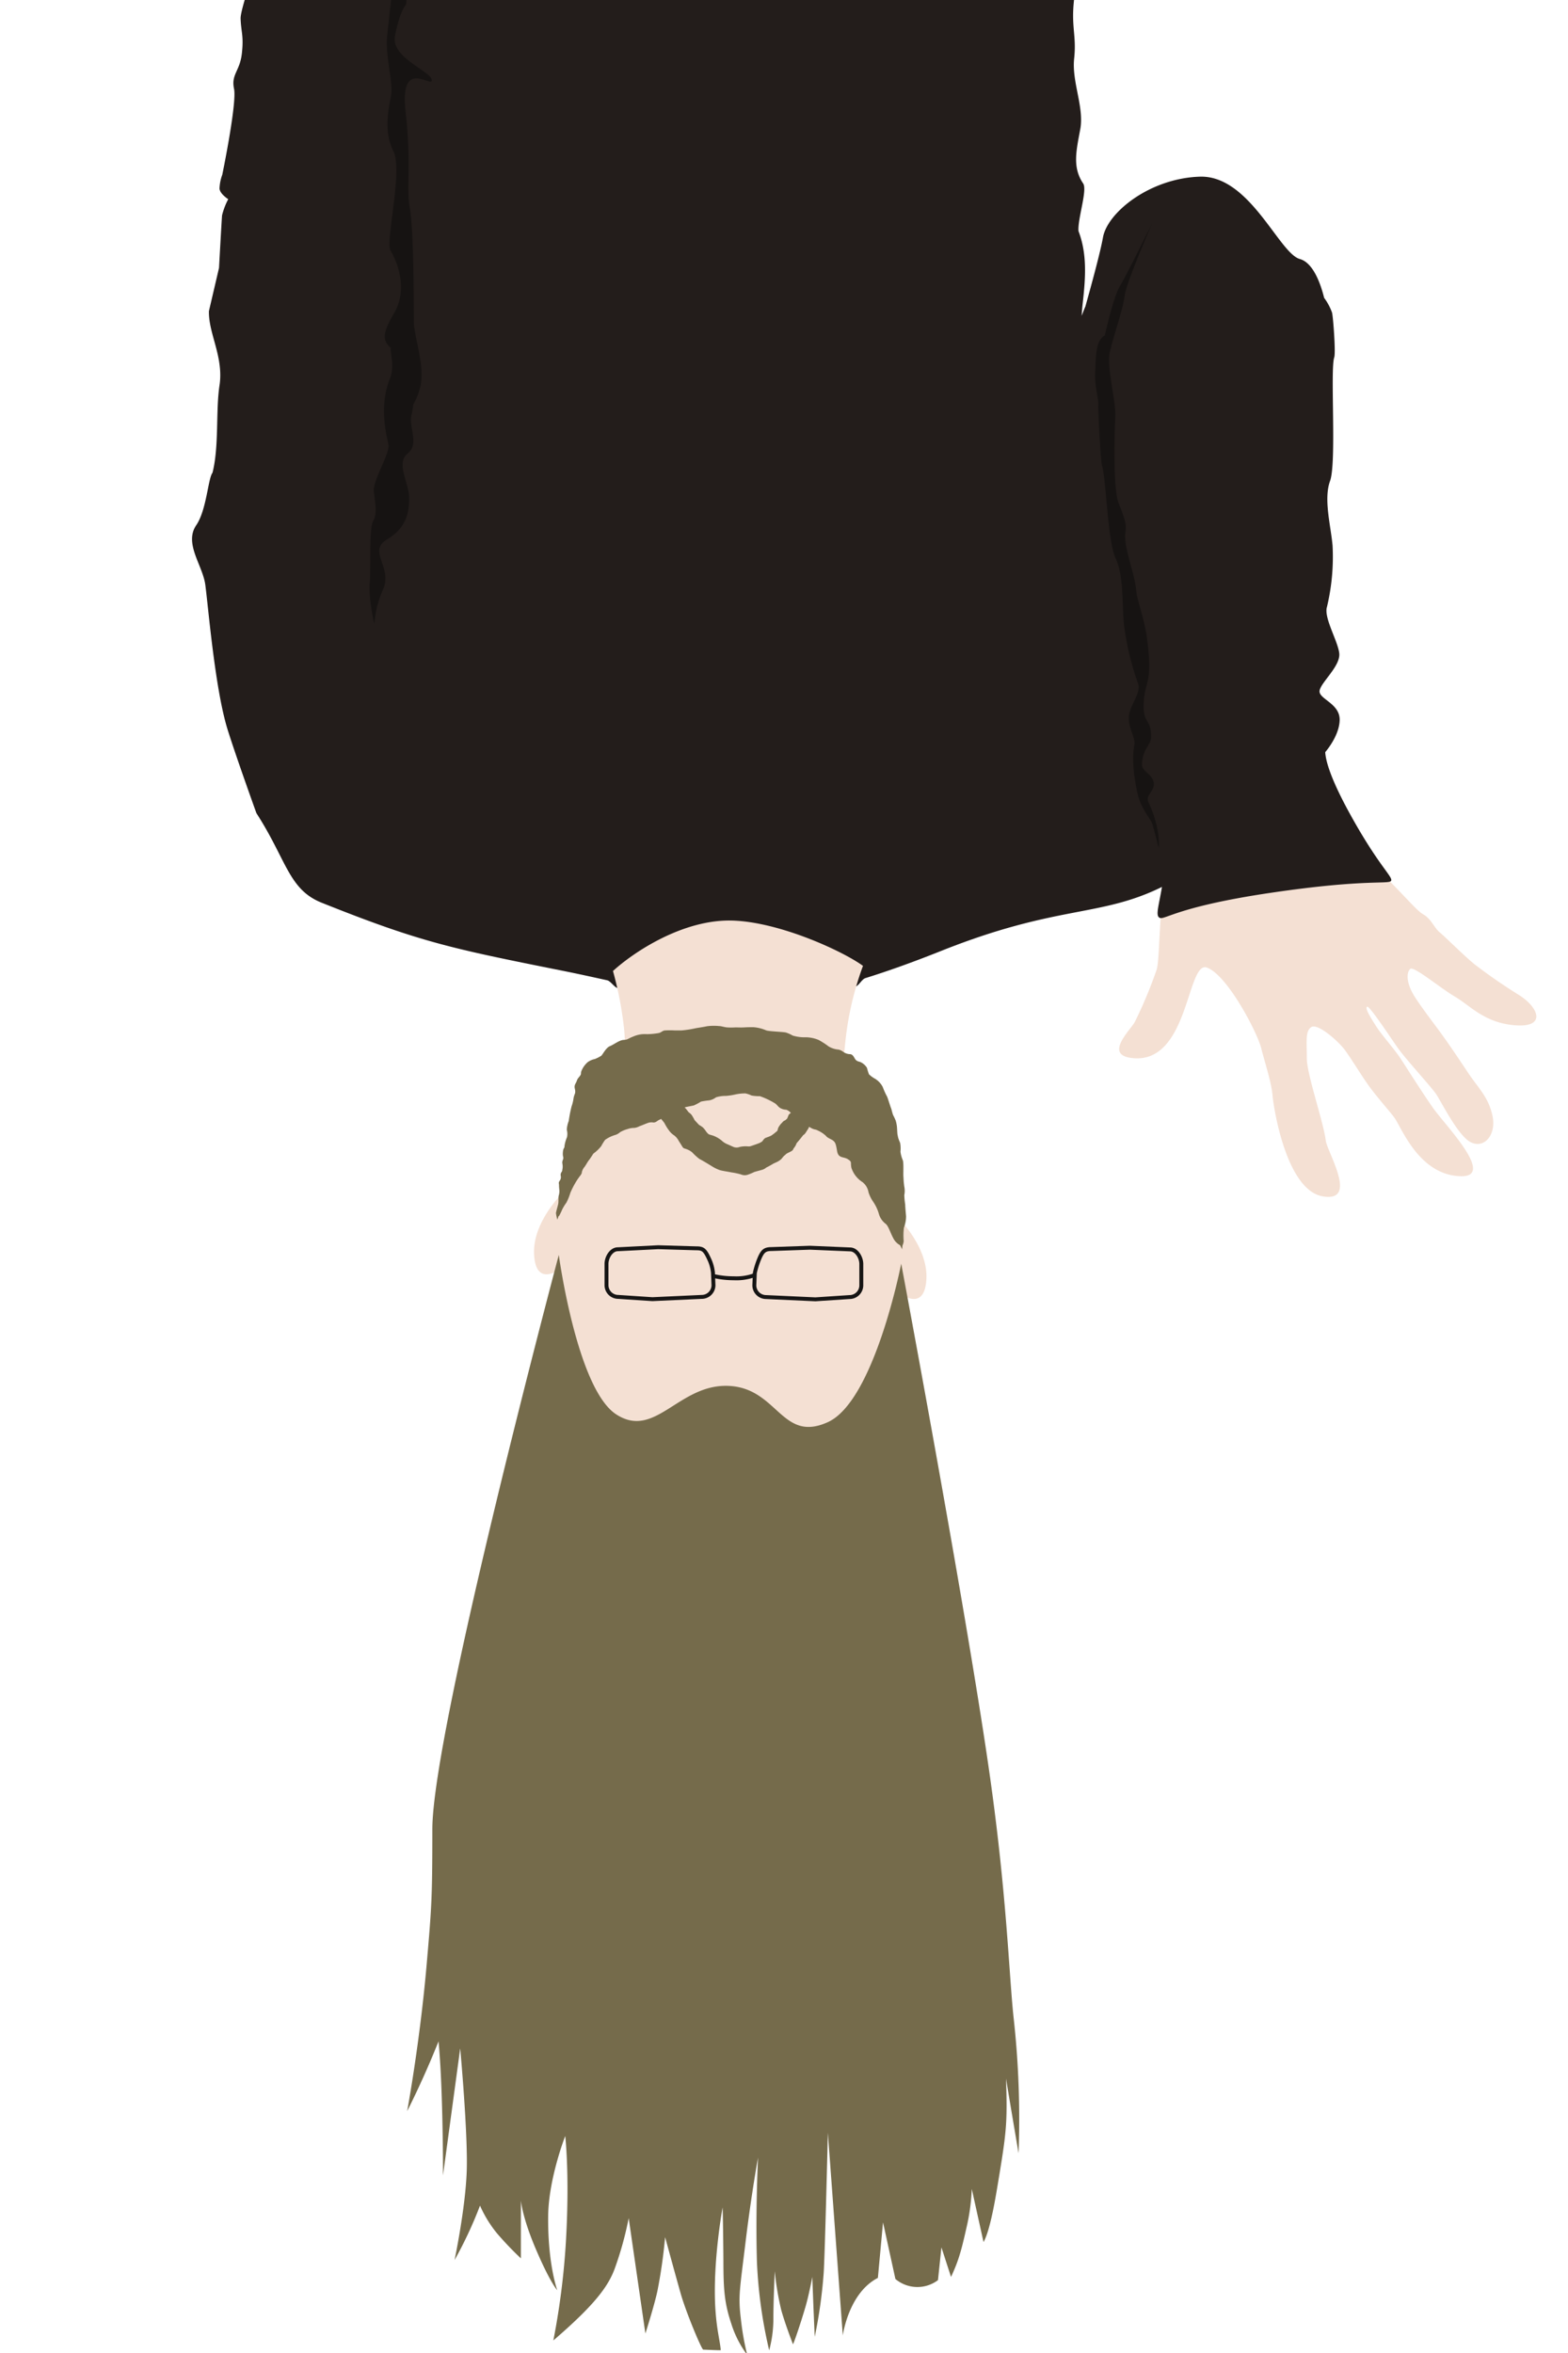 <svg id="hello" data-name="hello" xmlns="http://www.w3.org/2000/svg" viewBox="0 0 400 600" height="600" width="400">
    <defs>
        <style>
            .cls-1 {
                fill: #f4e0d3;
            }

            .cls-2 {
                fill: #231d1b;
            }

            .cls-3 {
                fill: #161312;
            }

            .cls-4 {
                fill: #756b4b;
            }

            .cls-5 {
                fill: none;
                stroke: #161514;
                stroke-miterlimit: 10;
            }
        </style>
    </defs>
    <g id="cor">
        <path class="cls-1"
            d="M298.13,220c-2.63,9.61-2.14,24.26-3.06,27.23a111.55,111.55,0,0,1-5.61,13.42c-1.23,2.14-7.58,8.13-1.07,9.09,15,2.23,14.28-25,19.54-23s12.79,16.55,13.79,20.48,2.62,8.78,2.91,12.13,3.55,24.1,12.79,25.71,1.17-11.19.78-14.26c-.62-4.87-4.83-16.83-4.83-21s-.43-7,1.21-7.93,6.9,3.64,8.59,6c1.81,2.51,4,6.19,6.08,9.09s5.79,7,6.57,8.2c1.95,2.93,6.36,14.41,16.7,14.77,9.3.32-4-13.16-7-17.48s-6.25-9.49-8.1-12.33-4.83-6-6.46-8.58-2.77-4.45-2.21-4.83,5.9,7.78,7.89,10.58,8.39,9.78,9.66,11.61,5.55,10.59,8.81,12.32c3.42,1.81,6.68-1.74,5.62-6.71-1-4.76-3.7-7.16-6.25-11s-5-7.48-7.32-10.64c-2.15-2.9-5.21-6.94-6.54-9.16-2-3.39-1.77-5.89-.85-6.65s7.71,4.94,11.47,7.13,7.46,6.68,15.35,7.26,6-4.52.89-7.74a135.75,135.75,0,0,1-11.3-7.81c-2.5-2-7.39-6.9-8.95-8.19-1.34-1.11-2.13-3.42-4.19-4.58s-6.19-6.58-13.36-13-12-14-16.2-14.83c-2.85-.57-18.09-1.43-27.64,3.29C301.27,210.77,299,216.93,298.13,220Z" />
        <path class="cls-2"
            d="M354.9,224.54c-.36,1.09-6-.56-31,3.16s-27.07,7.35-28.28,6.19c-.77-.74,0-3,.8-7.73-15.86,7.82-26.69,4.51-56.31,16.31-7.16,2.86-13.55,5.14-19.33,6.94-.94.29-1.63,1.89-2.54,2.16-26.61,7.79-40.42,4.93-60.67.39-.86-.2-1.83-1.84-2.71-2-3.53-.78-7.28-1.61-11.33-2.42-28.44-5.69-36.31-7.29-61.47-17.35-8.47-3.39-8.9-10.84-16.65-22.84,0,0-5.2-14.43-7.34-21.29-3.22-10.32-4.91-31-5.69-36.9-.65-5-5.5-10.57-2.32-15.23,2.66-3.9,3-11.93,4.15-13.38,1.71-6.77.8-15.76,1.78-22.23,1.12-7.31-2.84-13.24-2.69-19l2.57-11s.67-12.16.78-13.42a18.07,18.07,0,0,1,1.57-4.11S56.11,49.46,56,48.1a11.16,11.16,0,0,1,.7-3.53s3.78-18.26,3-21.94,1.49-4.45,2-9-.21-5.42-.32-8.9c-.07-2.36,3.87-13.29,3.87-13.29l204.11-.38s5.15,4.51,4.66,8.64c-.85,7.16.64,9.22,0,15.22s2.61,12.45,1.55,18.07-2,9.74.75,13.8c1.13,1.66-1.46,9.1-1.19,12.15,2.18,5.7,1.84,11.6,1.09,18.24-.22,1.94-.28,3.35-.28,3.35s.58-1.58.94-2.37c1.73-6.18,3.85-14,4.49-17.62,1.14-6.39,12-15.1,24.73-15.49s20.17,19.55,25.5,21c3.37.94,5.26,6.17,6.19,9.9a14.55,14.55,0,0,1,2,3.72c.27.75,1,10.27.57,11.48-1.06,3.16.64,26.84-1.06,31.49s.21,11.48.64,16.51a54.78,54.78,0,0,1-1.43,15.61c-.85,2.71,2.7,8.52,3.13,11.75s-4.55,7.35-5,9.54,5.25,3.23,5.11,7.62c-.11,3.48-2.64,6.88-3.68,8.13.11,2,1.14,6.16,5.67,14.58C351.34,220.41,355.25,223.44,354.9,224.54Z" />
        <path id="séparation_bras" data-name="séparation bras" class="cls-3"
            d="M104.56,53.12c1,5.67,1,24.51,1,28.64s2.85,11.1,1.71,16.65a17.32,17.32,0,0,1-1.85,4.75,20.08,20.08,0,0,1-.42,2.6c-.86,3,2.09,7.42-1,9.87s.38,7.62.38,11.36-.7,7.61-5.67,10.58,1.37,7-.9,12.51a27.51,27.51,0,0,0-2.33,9s-1.51-6.33-1.16-10.58-.24-13.68.89-15.68.43-4.84.15-7.55,4.16-9.74,3.74-11.87-2.52-9.61.32-16.71c1.34-3.34.1-6.66.23-8-2-1.82-2.23-3.6.84-8.75,3.83-6.46.57-13.68-.85-16s3.24-20.46.68-25.49-1.12-11-.55-14.19-1.56-10.2-1-15.23,1.93-17.74,1.93-17.74l3.55.13-.65,9.74s-1.55,1.36-2.84,8c-1.08,5.57,9.1,8.9,9.38,11.23s-8.24-6.07-6.68,8S103.56,47.44,104.56,53.12Z" />
        <path class="cls-3"
            d="M293.88,209.89c-.4-1.06-2.81-3.75-3.63-7.32-1-4.3-1.54-9-.9-12.41.39-2.14-1.21-3.6-1.38-6.84s3.4-6.58,2.3-9.18a69.07,69.07,0,0,1-3.59-15.33c-.45-5,0-12-2.08-16.43s-2.36-19.94-3.51-23.87c-.35-1.22-1-14.44-.91-15.22.15-1.32-1-5.08-.8-8.27s-.08-8.2,2.45-9.46c0,0,2.16-9.82,3.88-12.64S293.89,57,293.89,57s-6.68,15.27-7,18.45-3,10.68-3.8,14.47,1.66,12.58,1.43,16.41-.61,18.41.85,22c3.11,7.61,1.18,5.68,1.78,10.08.56,4.05,2.37,8.36,2.7,12.2.21,2.39,2,7,2.69,11.7,1.62,11.79-.36,11.12-.74,16.3-.47,6.31,2,4.39,1.83,9.51-.06,1.92-2.3,2.95-2.3,7,0,1.54,2.81,2.39,3,4.59s-2.23,2.95-1.33,4.9c3.22,6.92,2.59,11.62,2.59,11.62S294.28,211,293.88,209.89Z" />
    </g>
    <g id="hed">
        <path class="cls-1" d="M159.23,262.6a91.36,91.36,0,0,0-2.86-15c5.38-4.92,18-13.26,30.54-12.86,12.09.39,28.18,7.84,33.24,11.55a79.11,79.11,0,0,0-4.47,19.07c-2.86,24.92,7.55,37.13,7.55,37.13l-74.32,5.4S161,282.14,159.23,262.6Z" />
        <path class="cls-1" d="M230.31,311.83c-.18-9.9-2.82-46.22-41.26-47-33.27-.66-43.5,26.56-46.12,40-2.46,2.69-7.06,8.63-6.68,15.14.38,6.68,4.31,5.09,6.21,3.91,0,1.77,0,3.33,0,4.43,0,3.51-1.9,14.93-.85,25.2s12.55,37.17,46.7,36.21c38.31-1.08,41.73-36.48,41.2-44.86a138.17,138.17,0,0,1,0-15.09c1.51,1.09,6.35,3.95,6.81-3.51C236.68,320.3,232.84,314.78,230.31,311.83Z" />
        <path class="cls-4"
            d="M142.18,311s.11-.33.32-.9l.16-.1s.48-.9.74-1.55a12.33,12.33,0,0,1,1.1-1.8,14.73,14.73,0,0,0,1-2.49,21.72,21.72,0,0,1,1.32-2.61,15.57,15.57,0,0,1,1.26-1.84c.35-.48.35-.68.35-.81a3.12,3.12,0,0,1,.58-1.22c.29-.29.94-1.52,1.2-1.81s1.16-1.71,1.16-1.71a9.94,9.94,0,0,0,2-1.9,13.26,13.26,0,0,1,1-1.61,8.64,8.64,0,0,1,2.64-1.26,3.21,3.21,0,0,0,1.16-.68,7.81,7.81,0,0,1,1.94-.81,4.9,4.9,0,0,1,1.71-.29,3.65,3.65,0,0,0,1.29-.42c.55-.19,1.58-.64,2.23-.87a2.81,2.81,0,0,1,1.35-.09c.65,0,.9-.39,1.42-.65l.55-.26.81,1c.07.14.15.31.33.61a10.5,10.5,0,0,0,.86,1.32,4.71,4.71,0,0,0,1.31,1.26,4.17,4.17,0,0,1,1.18,1.42c.45.71.38.58.83,1.32s.48.48,1.31.84a4.23,4.23,0,0,1,1.33.8,15,15,0,0,0,1.82,1.65c.51.22,2.52,1.45,3.09,1.8a10.44,10.44,0,0,0,2,1c.67.23,2.17.42,3.1.62a17.89,17.89,0,0,1,2.39.51,2.43,2.43,0,0,0,1.66.1,12.5,12.5,0,0,0,1.72-.71c.7-.22,1.65-.45,2.16-.61a2.76,2.76,0,0,0,.91-.53,18.92,18.92,0,0,0,1.81-1l1-.46a4.84,4.84,0,0,0,1-.68c.08-.08.38-.46.68-.8.21-.17.41-.35.61-.53s.76-.4,1.29-.7.42-.49.67-.81a4.07,4.07,0,0,0,.64-1.09.25.25,0,0,1,0-.09c.62-.7,1.19-1.41,1.72-2.1a1.89,1.89,0,0,0,.47-.4c.19-.22.64-1,.77-1.16a3.19,3.19,0,0,0,.25-.52.43.43,0,0,0,0-.07c.08.05.14.1.22.14,1.22.74,1.29.42,2,.81a7.51,7.51,0,0,1,2.14,1.42c.29.48,1.42.82,1.84,1.21s.63.56.95,2.56,1.61,1.42,2.74,2.13.65.74.91,2.16a6.81,6.81,0,0,0,2.83,3.68,4.16,4.16,0,0,1,1.55,2.61,9.07,9.07,0,0,0,1.13,2.32,10.86,10.86,0,0,1,1.52,3.2,4.77,4.77,0,0,0,1.77,2.55c.71.64,1.16,2.29,1.94,3.71a4.06,4.06,0,0,0,1.68,1.7c.35.68.54,1.07.54,1.07s0-.37.09-1a3.07,3.07,0,0,0,.3-1.14,16.92,16.92,0,0,1,.06-3.39,8.23,8.23,0,0,0,.55-2.9c-.09-1-.22-2.48-.22-3a18.78,18.78,0,0,1-.23-2.42,5.46,5.46,0,0,0,0-2.13,19.6,19.6,0,0,1-.21-2.41c-.11-.8.11-3.55-.18-4.36a7.86,7.86,0,0,1-.59-2.16,7.84,7.84,0,0,0-.09-2.26,12,12,0,0,1-.5-1.31l-.18-.88c-.07-.68-.08-1.54-.14-2a8,8,0,0,0-.32-1.52c-.1-.23-.36-.84-.59-1.26s-.48-1.71-.58-1.87-.78-2.41-1-2.92a18.54,18.54,0,0,1-1.12-2.47,5.3,5.3,0,0,0-2-2.13,7.11,7.11,0,0,1-1.51-1.11,12.19,12.19,0,0,1-.51-1.64,3.83,3.83,0,0,0-1.72-1.5c-.73-.2-1.07-.29-1.46-1s-.69-1-1.23-1a3.05,3.05,0,0,1-1.64-.58,3,3,0,0,0-1.22-.58,5.73,5.73,0,0,1-2.53-.82,20.05,20.05,0,0,0-2.54-1.64,8.71,8.71,0,0,0-3.21-.68,10.46,10.46,0,0,1-3.41-.44,8.89,8.89,0,0,0-1.71-.77c-.82-.2-4.57-.29-5.11-.58a10.1,10.1,0,0,0-3.16-.78c-.83,0-1.56,0-2.34.05s-1.85,0-2.29,0a15.72,15.72,0,0,1-2.19,0c-.83-.1-1.41-.34-2-.34a13.4,13.4,0,0,0-3.07.05c-1.12.24-2.34.39-3,.53a26,26,0,0,1-3.46.53c-.68,0-1.26,0-1.85,0a18.85,18.85,0,0,0-2.29,0c-.73,0-1,.53-1.7.67a19,19,0,0,1-3,.29,7.28,7.28,0,0,0-3.36.54c-1.61.62-1.46.87-2.58.92s-2.44,1.16-3.51,1.59-1.9,2.28-2.24,2.47a9.54,9.54,0,0,1-1.61.82,4.57,4.57,0,0,0-1.85.82,6,6,0,0,0-1.61,2.33c-.19.58.15.61-.53,1.4s-.44.82-.93,1.69-.08,1.33-.08,2-.1.41-.41,1.63a10.28,10.28,0,0,1-.53,2.23,36.69,36.69,0,0,0-.72,3.71,7.11,7.11,0,0,0-.49,2.22,4,4,0,0,1,.05,1.91,8.54,8.54,0,0,0-.63,2.19c0,.78-.32.37-.42,1.68s.31,1.11,0,1.89-.05.85-.05,1.77v.05c0,.3-.08.59-.11.88s-.15.31-.28.59c-.29.63,0,.69-.08,1.35s-.6.82-.51,1.4,0,.34.1,1.41a3.9,3.9,0,0,1-.15,1.74c-.09.48,0,1.45-.1,2s-.58,2.08-.58,2.42A11.59,11.59,0,0,0,142.18,311Zm34.9-29.16a13.44,13.44,0,0,0,1.74-.94,19.37,19.37,0,0,1,2.16-.32,4.24,4.24,0,0,0,1.68-.77,8,8,0,0,1,2.52-.36,15.84,15.84,0,0,0,2.19-.32,11.86,11.86,0,0,1,2.77-.32,6.73,6.73,0,0,1,1.58.54,11.15,11.15,0,0,0,2.13.17,20.05,20.05,0,0,1,3.81,1.8c.52.33.55.55,1.19,1.1a3.16,3.16,0,0,0,1.71.55,2.75,2.75,0,0,1,1.19.82,2.23,2.23,0,0,0-.59.54,4.86,4.86,0,0,1-.34.83l0,.05a4.1,4.1,0,0,1-.59.5c-.52.19-.55.46-.84.68a5.45,5.45,0,0,0-.81,1.1c-.16.26-.16.83-.42,1s-.71.62-1,.78a2.69,2.69,0,0,1-.8.48c-.55.23-1,.36-1.23.49a3.15,3.15,0,0,0-.64.77,3.78,3.78,0,0,1-1,.55c-.32.13-1.61.58-1.81.64a1.75,1.75,0,0,1-.8.13,7.09,7.09,0,0,0-2.17.13,2.18,2.18,0,0,1-1.61,0l-1.45-.65a4.77,4.77,0,0,1-1.58-1,7.68,7.68,0,0,0-2.15-1.23c-.27-.09-.68-.18-1-.3s-.47-.41-.7-.62a7.06,7.06,0,0,0-.88-1.14,6.64,6.64,0,0,0-1-.67c-.39-.41-.78-.82-1.15-1.23a9,9,0,0,0-.52-.94,2.53,2.53,0,0,0-.74-.87c-.39-.26-.45-.49-.94-1.07a2.17,2.17,0,0,0-.34-.34l.21-.08C175.57,282.15,176.5,282,177.08,281.86Z" />
    </g>
    <g id="veuchs_mdr" data-name="veuchs mdr">
        <path class="cls-4"
            d="M258.55,514.29c-1.19-11.23-1.75-32.2-6.42-64.14C246,408,229.9,322.23,229.9,322.23s-6.82,35-18.7,40.4-12.75-8.76-25.43-9.24-18.67,13.8-28.64,7.22S142.55,320,142.55,320s-32.26,121.08-32.26,146.45c0,17.61-.19,19.93-1.42,34.16-1.72,20-5,37.71-5,37.71s4.12-8,8-17.8c1.2,12.57,1.14,34.19,1.14,34.19l4.39-32.39s2,21.81,1.66,31.36-3.1,22.62-3.1,22.62a103.87,103.87,0,0,0,6.49-13.88,30.85,30.85,0,0,0,4.28,7,83.42,83.42,0,0,0,6.15,6.45l0-14.76s.34,4.39,4,12.83c3.54,8.22,5.28,10.06,5.28,10.06s-2.47-6.77-2.32-19c.11-9.49,4.35-20.33,4.35-20.33s1.07,9,.29,24.78a189.62,189.62,0,0,1-3.32,27.35c10.19-8.77,13.87-13.53,15.61-18.19a85.82,85.82,0,0,0,3.61-13l4.26,29.42s2.35-7.36,3.1-11a132.37,132.37,0,0,0,1.93-13.58s2.54,9.34,4,14.48c1.29,4.52,5,13.47,5.69,14.21.47,0,3.37.17,4.51.15-.21-2.47-1-4.94-1.37-10.42-.77-11.89,1.84-26,1.84-26s.13,3.74.2,13.48c0,7.59.29,11,2,16.13a26.23,26.23,0,0,0,4.08,8,67,67,0,0,1-1.62-9.14c-.72-5.89-.29-7.38,1.19-19.61s3.19-21.58,3.19-21.58-.67,13-.29,26.52a120.2,120.2,0,0,0,3.13,22.65,31,31,0,0,0,1.07-8.17c0-4.13.35-12,.35-12a72.93,72.93,0,0,0,1.65,9.87c.83,3,2.36,7.1,3,8.75.11,0,1.81-4.83,3.18-9.52.9-3.06,1.75-7.65,1.75-7.65s.27,7.65.62,15.27a123.55,123.55,0,0,0,2.28-16.23c.32-4.62,1.07-35.81,1.07-35.81L215,595.52s1.44-10.83,8.95-14.67l1.31-14.17,3.16,14.45a8.72,8.72,0,0,0,10.86.29l.88-8.36,2.45,7.55c1.68-3.67,2.46-5.89,3.87-12.26a52.12,52.12,0,0,0,1.42-10.19l3,13.55c1.47-2.56,2.72-9.21,3.48-13.81,2.33-14,2.65-16,2.26-27.9,1,6.19,3.2,19.06,3.2,19.06A234,234,0,0,0,258.55,514.29Z" />
    </g>
    <g id="lunettes">
        <path class="cls-5" d="M196.81,318.5l9.8-.34,10.23.43c1.67,0,2.88,2.05,2.88,3.73v5.42a3,3,0,0,1-3,3l-8.71.58-12.58-.58a3,3,0,0,1-3-3l.13-3.15a22,22,0,0,1,1.16-3.67C194.53,319,195.13,318.5,196.81,318.5Z" />
        <path class="cls-5" d="M177.5,318.31l-9.6-.28-10.29.52c-1.67,0-2.89,2.05-2.89,3.73v5.42a3,3,0,0,0,3,3l8.71.58,12.58-.58a3,3,0,0,0,3-3l-.13-3.15a10.69,10.69,0,0,0-1.06-3.68C179.73,318.5,179.17,318.31,177.5,318.31Z" />
        <path class="cls-5" d="M192.31,325.22a13.33,13.33,0,0,1-5.13.73,22.59,22.59,0,0,1-4.94-.53" />
    </g>
</svg>